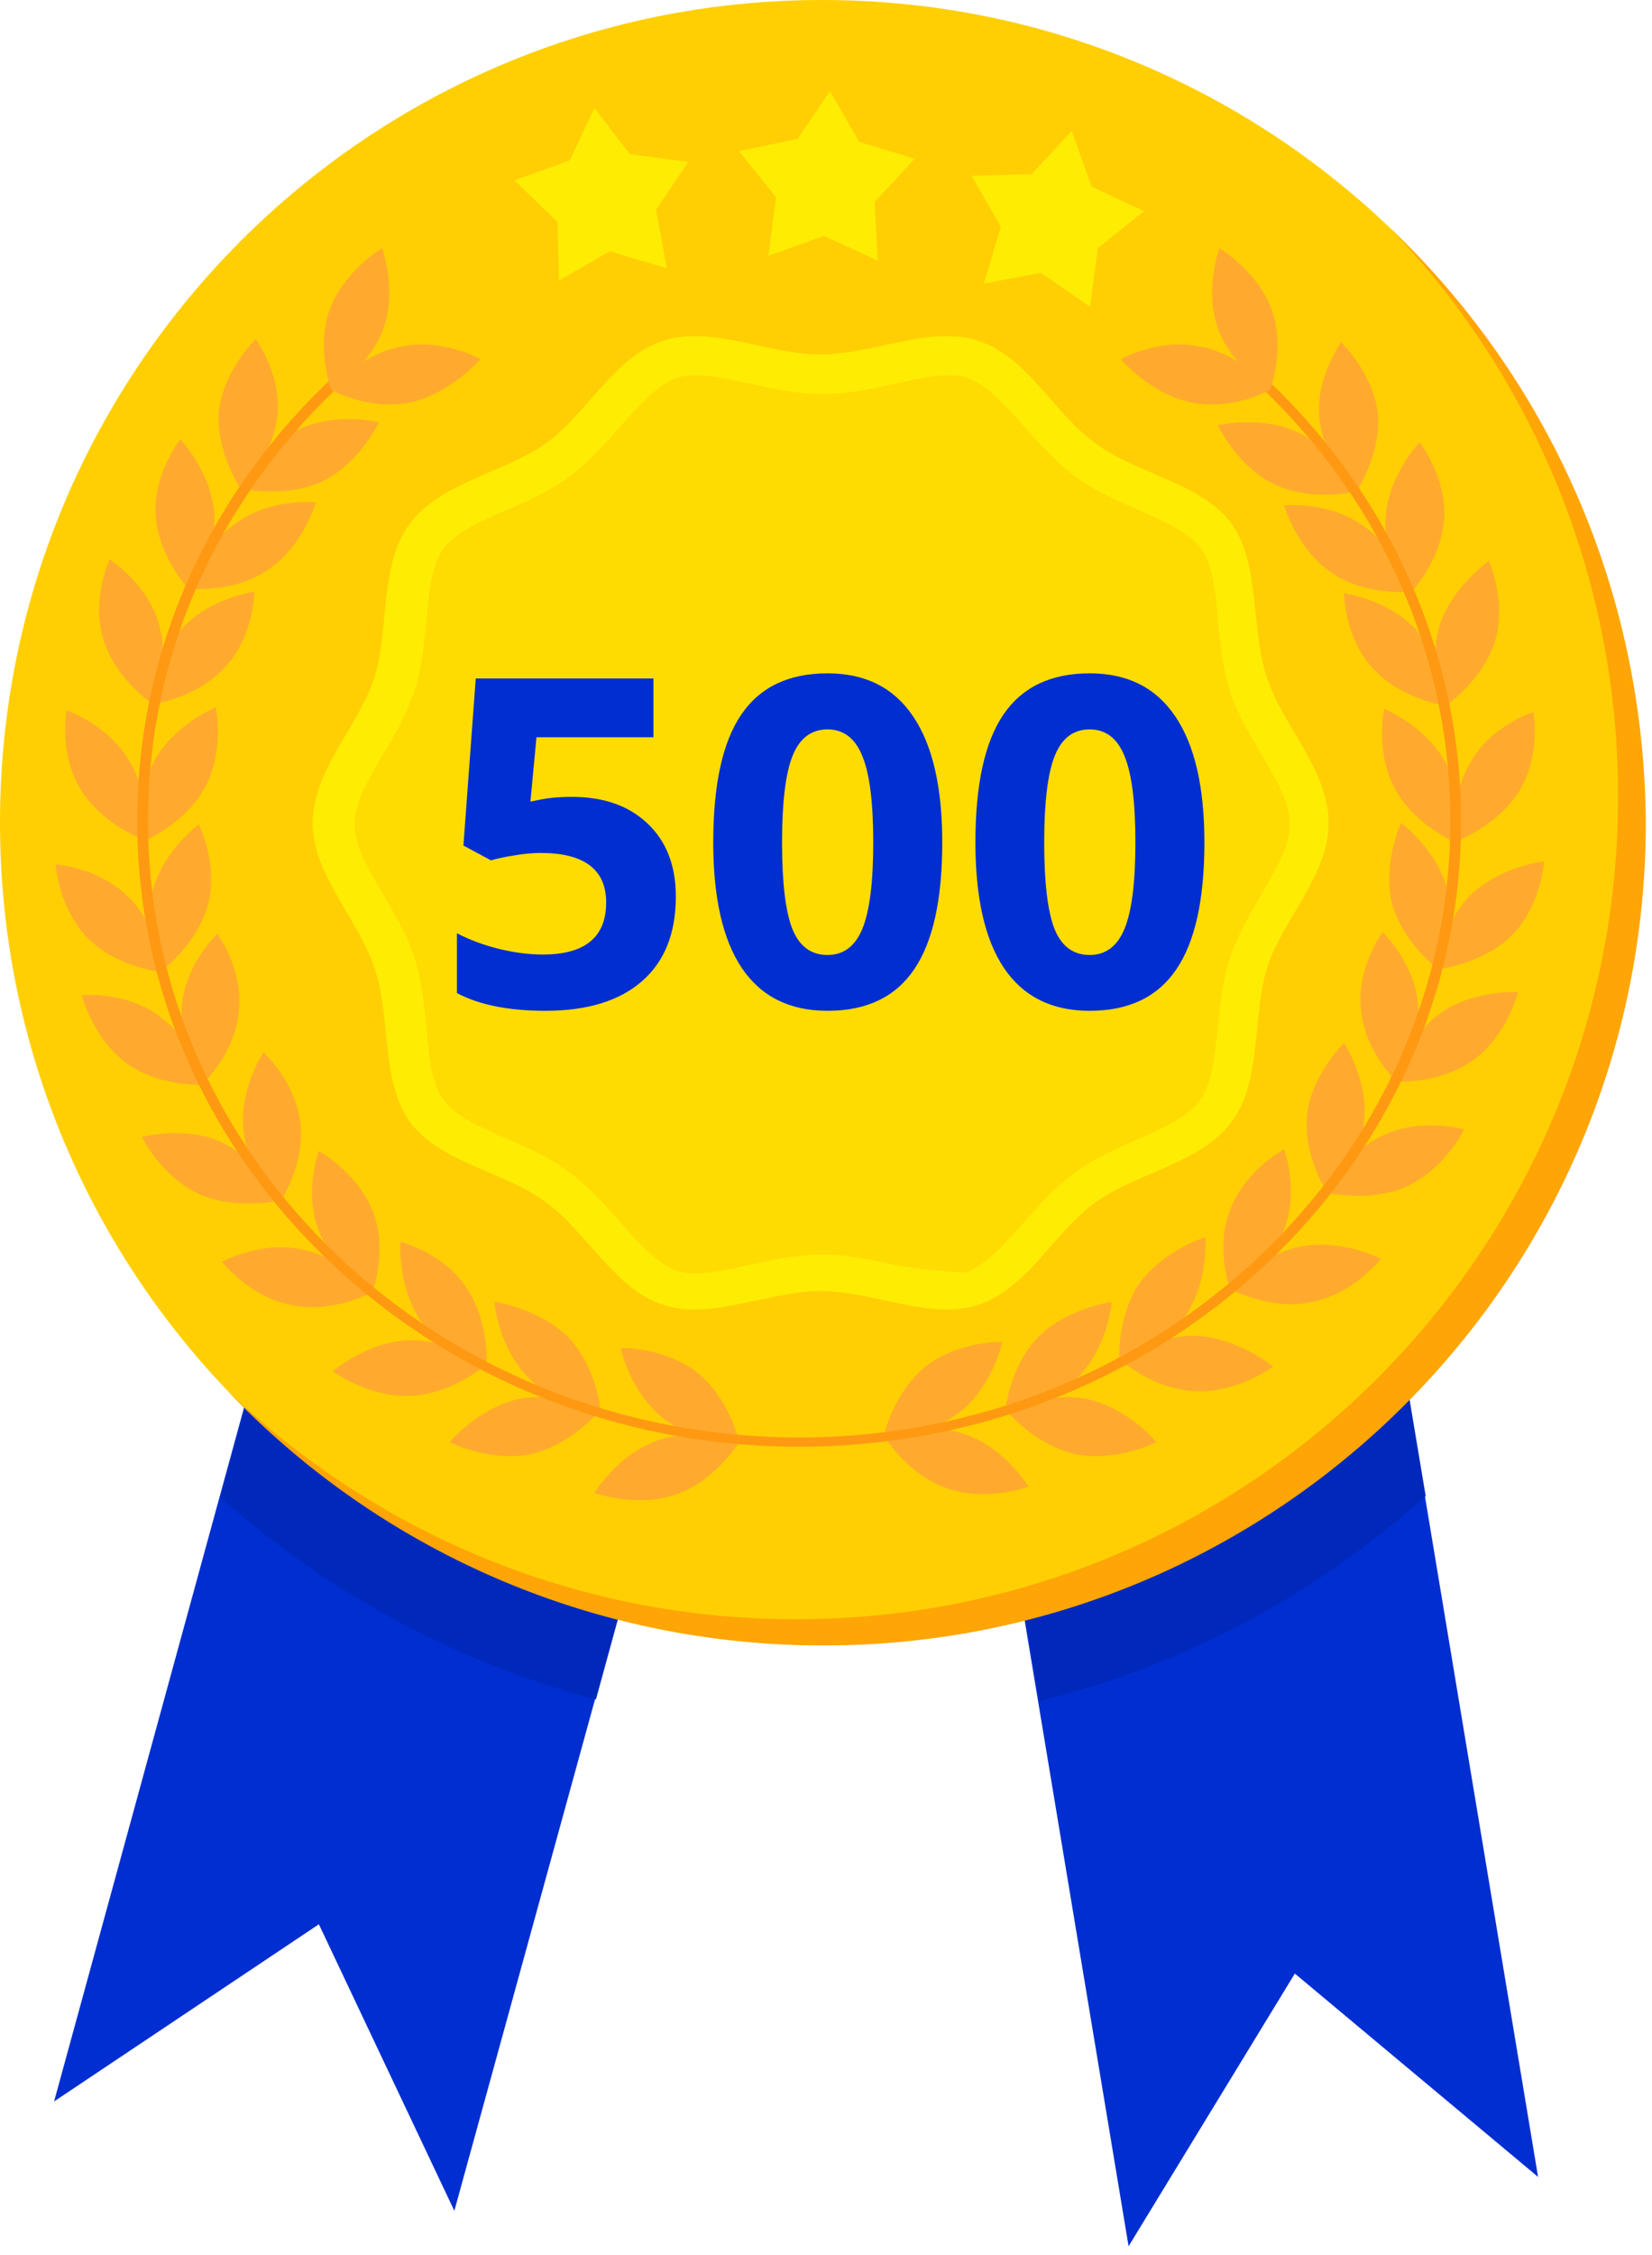 <svg width="162" height="221" viewBox="0 0 162 221" fill="none" xmlns="http://www.w3.org/2000/svg">
<path d="M150.827 213.317L126.976 193.391L110.672 220.11L85.764 70.21L125.919 63.568L150.827 213.317Z" fill="#002ED1"/>
<path d="M5.305 205.92L31.27 188.56L44.554 216.638L84.859 70.21L45.46 59.341L5.305 205.92Z" fill="#002ED1"/>
<path d="M21.607 146.745C32.023 155.954 44.553 162.898 58.441 166.521L84.858 70.21L45.609 59.492L21.607 146.745Z" fill="#0029BC"/>
<path d="M125.919 63.568L85.764 70.21L101.917 166.671C116.258 163.199 129.24 156.104 139.807 146.594L125.919 63.568Z" fill="#0029BC"/>
<path d="M80.61 161.22C125.13 161.22 161.22 125.13 161.22 80.61C161.22 36.09 125.13 0 80.61 0C36.09 0 0 36.09 0 80.61C0 125.13 36.09 161.22 80.61 161.22Z" fill="#FFCF03"/>
<path d="M136.334 22.356C150.222 36.848 158.676 56.473 158.676 78.059C158.676 122.592 122.597 158.67 78.065 158.67C56.478 158.67 36.854 150.217 22.362 136.329C37.005 151.726 57.837 161.237 80.782 161.237C125.315 161.237 161.393 125.158 161.393 80.626C161.242 57.68 151.732 36.999 136.334 22.356Z" fill="#FFA506"/>
<path d="M130.296 80.626C130.296 85.758 125.767 90.136 124.258 94.816C122.748 99.647 123.805 105.836 120.786 109.912C117.767 113.987 111.577 114.893 107.502 117.761C103.426 120.63 100.709 126.366 95.878 127.875C91.198 129.385 85.613 126.517 80.48 126.517C75.348 126.517 69.762 129.385 65.083 127.875C60.252 126.366 57.535 120.63 53.459 117.761C49.383 114.742 43.194 113.987 40.175 109.912C37.307 105.836 38.363 99.647 36.703 94.816C35.193 90.136 30.665 85.758 30.665 80.626C30.665 75.493 35.193 71.116 36.703 66.436C38.212 61.605 37.156 55.416 40.175 51.34C43.194 47.264 49.383 46.359 53.459 43.491C57.535 40.622 60.252 34.886 65.083 33.377C69.762 31.867 75.348 34.735 80.48 34.735C85.613 34.735 91.198 31.867 95.878 33.377C100.709 34.886 103.426 40.622 107.502 43.491C111.577 46.51 117.767 47.264 120.786 51.34C123.654 55.416 122.597 61.605 124.258 66.436C125.767 71.116 130.296 75.493 130.296 80.626Z" fill="#FFEC03"/>
<path d="M87.725 123.95C81.536 122.592 79.724 122.592 73.535 123.95C71.422 124.403 68.403 125.158 66.44 124.554C62.968 123.346 60.1 118.063 55.873 114.893C51.646 111.723 45.608 110.666 43.495 107.798C41.381 104.93 42.287 98.891 40.626 93.759C39.872 91.495 38.664 89.532 37.607 87.721C33.833 81.38 33.833 80.173 37.607 73.833C38.815 71.87 39.872 69.908 40.626 67.794C42.287 62.662 41.381 56.623 43.495 53.755C45.608 50.887 51.646 49.831 55.873 46.66C60.1 43.49 62.968 38.207 66.44 36.999C68.403 36.395 71.422 37.15 73.535 37.603C79.724 38.962 81.536 38.962 87.725 37.603C89.989 37.15 92.858 36.395 94.82 36.999C98.292 38.207 101.16 43.49 105.387 46.66C109.765 49.831 115.652 50.887 117.765 53.755C119.879 56.623 118.973 62.662 120.634 67.794C121.388 70.059 122.596 72.021 123.653 73.833C127.427 80.173 127.427 81.38 123.653 87.721C120.634 92.853 120.03 94.514 119.426 100.703C118.671 107.949 118.218 108.704 111.425 111.723C109.312 112.629 107.198 113.534 105.236 115.044C101.009 118.214 98.141 123.497 94.669 124.705C94.367 124.705 89.989 124.403 87.725 123.95Z" fill="#FFDC01"/>
<path d="M68.406 134.518C71.576 137.084 72.481 141.311 72.481 141.311C72.481 141.311 68.104 141.462 64.934 138.895C61.764 136.329 60.858 132.102 60.858 132.102C60.858 132.102 65.085 131.951 68.406 134.518Z" fill="#FFAA2E"/>
<path d="M64.48 141.16C68.405 139.801 72.481 141.311 72.481 141.311C72.481 141.311 70.216 145.085 66.291 146.443C62.367 147.802 58.291 146.292 58.291 146.292C58.291 146.292 60.555 142.518 64.48 141.16Z" fill="#FFAA2E"/>
<path d="M55.725 131.045C58.594 134.064 58.896 138.291 58.896 138.291C58.896 138.291 54.518 137.838 51.65 134.819C48.782 131.8 48.48 127.573 48.48 127.573C48.48 127.573 52.857 128.177 55.725 131.045Z" fill="#FFAA2E"/>
<path d="M50.894 137.083C54.97 136.329 58.744 138.291 58.744 138.291C58.744 138.291 56.027 141.612 51.951 142.518C47.875 143.273 44.101 141.31 44.101 141.31C44.101 141.31 46.819 137.989 50.894 137.083Z" fill="#FFAA2E"/>
<path d="M45.762 126.215C48.026 129.536 47.724 133.914 47.724 133.914C47.724 133.914 43.498 132.706 41.233 129.385C38.969 126.064 39.271 121.686 39.271 121.686C39.271 121.686 43.498 122.743 45.762 126.215Z" fill="#FFAA2E"/>
<path d="M40.026 131.347C44.102 131.196 47.574 133.763 47.574 133.763C47.574 133.763 44.404 136.631 40.177 136.782C36.101 136.933 32.629 134.366 32.629 134.366C32.629 134.366 35.95 131.498 40.026 131.347Z" fill="#FFAA2E"/>
<path d="M36.553 118.667C38.062 122.441 36.553 126.516 36.553 126.516C36.553 126.516 32.779 124.403 31.269 120.629C29.76 116.855 31.269 112.779 31.269 112.779C31.269 112.779 35.043 114.893 36.553 118.667Z" fill="#FFAA2E"/>
<path d="M29.611 122.441C33.687 123.196 36.404 126.668 36.404 126.668C36.404 126.668 32.479 128.781 28.554 127.875C24.478 127.121 21.761 123.649 21.761 123.649C21.761 123.649 25.686 121.535 29.611 122.441Z" fill="#FFAA2E"/>
<path d="M29.459 110.062C29.912 114.138 27.497 117.761 27.497 117.761C27.497 117.761 24.327 114.742 23.874 110.817C23.421 106.741 25.836 103.118 25.836 103.118C25.836 103.118 29.006 105.986 29.459 110.062Z" fill="#FFAA2E"/>
<path d="M21.911 112.025C25.685 113.836 27.496 117.61 27.496 117.61C27.496 117.61 23.269 118.667 19.495 117.006C15.722 115.195 13.91 111.421 13.91 111.421C13.91 111.421 18.288 110.213 21.911 112.025Z" fill="#FFAA2E"/>
<path d="M23.421 99.043C23.119 103.118 19.948 106.137 19.948 106.137C19.948 106.137 17.382 102.665 17.835 98.59C18.137 94.514 21.307 91.495 21.307 91.495C21.307 91.495 23.873 94.967 23.421 99.043Z" fill="#FFAA2E"/>
<path d="M15.723 99.646C19.044 102.061 20.101 106.288 20.101 106.288C20.101 106.288 15.723 106.59 12.402 104.175C9.081 101.76 8.024 97.533 8.024 97.533C8.024 97.533 12.402 97.08 15.723 99.646Z" fill="#FFAA2E"/>
<path d="M20.402 88.626C19.345 92.551 15.873 95.117 15.873 95.117C15.873 95.117 13.91 91.192 14.967 87.267C16.024 83.343 19.496 80.776 19.496 80.776C19.496 80.776 21.458 84.701 20.402 88.626Z" fill="#FFAA2E"/>
<path d="M12.703 88.023C15.571 90.891 15.873 95.269 15.873 95.269C15.873 95.269 11.496 94.816 8.627 91.948C5.759 89.079 5.457 84.702 5.457 84.702C5.457 84.702 9.835 85.004 12.703 88.023Z" fill="#FFAA2E"/>
<path d="M20.1 77.153C18.137 80.776 14.062 82.437 14.062 82.437C14.062 82.437 13.156 78.21 15.118 74.587C17.081 70.964 21.157 69.304 21.157 69.304C21.157 69.304 22.062 73.531 20.1 77.153Z" fill="#FFAA2E"/>
<path d="M12.703 74.588C14.817 78.059 14.062 82.286 14.062 82.286C14.062 82.286 9.986 80.777 7.873 77.305C5.759 73.833 6.514 69.606 6.514 69.606C6.514 69.606 10.59 70.965 12.703 74.588Z" fill="#FFAA2E"/>
<path d="M22.062 65.379C19.345 68.398 14.967 69.002 14.967 69.002C14.967 69.002 15.118 64.624 17.835 61.605C20.553 58.586 24.93 57.982 24.93 57.982C24.93 57.982 24.93 62.36 22.062 65.379Z" fill="#FFAA2E"/>
<path d="M15.572 61.152C16.779 65.077 14.968 69.002 14.968 69.002C14.968 69.002 11.345 66.587 10.137 62.662C8.93 58.737 10.741 54.812 10.741 54.812C10.741 54.812 14.515 57.227 15.572 61.152Z" fill="#FFAA2E"/>
<path d="M26.44 55.719C23.119 58.134 18.741 57.681 18.741 57.681C18.741 57.681 19.798 53.454 23.27 51.19C26.591 48.775 30.969 49.227 30.969 49.227C30.969 49.227 29.761 53.454 26.44 55.719Z" fill="#FFAA2E"/>
<path d="M21.006 50.284C21.308 54.36 18.591 57.832 18.591 57.832C18.591 57.832 15.572 54.662 15.27 50.586C14.968 46.51 17.685 43.038 17.685 43.038C17.685 43.038 20.704 46.208 21.006 50.284Z" fill="#FFAA2E"/>
<path d="M31.723 47.114C27.949 48.925 23.722 47.868 23.722 47.868C23.722 47.868 25.534 43.943 29.157 42.132C32.931 40.321 37.157 41.377 37.157 41.377C37.157 41.377 35.346 45.302 31.723 47.114Z" fill="#FFAA2E"/>
<path d="M27.196 40.773C26.743 44.849 23.573 47.868 23.573 47.868C23.573 47.868 21.158 44.245 21.46 40.321C21.913 36.245 25.082 33.226 25.082 33.226C25.082 33.226 27.649 36.698 27.196 40.773Z" fill="#FFAA2E"/>
<path d="M90.748 133.914C87.578 136.48 86.672 140.707 86.672 140.707C86.672 140.707 91.05 140.858 94.22 138.291C97.39 135.725 98.296 131.498 98.296 131.498C98.296 131.498 94.069 131.347 90.748 133.914Z" fill="#FFAA2E"/>
<path d="M94.673 140.556C90.748 139.198 86.673 140.707 86.673 140.707C86.673 140.707 88.937 144.481 92.862 145.84C96.787 147.198 100.863 145.689 100.863 145.689C100.863 145.689 98.598 141.915 94.673 140.556Z" fill="#FFAA2E"/>
<path d="M101.768 131.046C98.899 134.065 98.597 138.292 98.597 138.292C98.597 138.292 102.975 137.839 105.843 134.82C108.712 131.801 109.014 127.574 109.014 127.574C109.014 127.574 104.636 128.178 101.768 131.046Z" fill="#FFAA2E"/>
<path d="M106.598 137.084C102.522 136.329 98.749 138.292 98.749 138.292C98.749 138.292 101.466 141.613 105.542 142.518C109.617 143.273 113.391 141.311 113.391 141.311C113.391 141.311 110.674 137.99 106.598 137.084Z" fill="#FFAA2E"/>
<path d="M111.731 125.763C109.466 129.084 109.768 133.461 109.768 133.461C109.768 133.461 113.995 132.254 116.26 128.933C118.524 125.612 118.222 121.234 118.222 121.234C118.222 121.234 114.146 122.442 111.731 125.763Z" fill="#FFAA2E"/>
<path d="M117.467 130.895C113.391 130.744 109.919 133.31 109.919 133.31C109.919 133.31 113.089 136.179 117.316 136.33C121.392 136.48 124.864 133.914 124.864 133.914C124.864 133.914 121.542 131.197 117.467 130.895Z" fill="#FFAA2E"/>
<path d="M120.637 118.516C119.128 122.29 120.637 126.365 120.637 126.365C120.637 126.365 124.411 124.252 125.921 120.478C127.43 116.704 125.921 112.628 125.921 112.628C125.921 112.628 122.147 114.591 120.637 118.516Z" fill="#FFAA2E"/>
<path d="M127.581 122.139C123.505 122.894 120.788 126.366 120.788 126.366C120.788 126.366 124.713 128.479 128.638 127.574C132.714 126.819 135.431 123.347 135.431 123.347C135.431 123.347 131.657 121.384 127.581 122.139Z" fill="#FFAA2E"/>
<path d="M128.185 109.157C127.732 113.233 130.147 116.856 130.147 116.856C130.147 116.856 133.318 113.837 133.77 109.912C134.223 105.836 131.808 102.213 131.808 102.213C131.808 102.213 128.638 105.232 128.185 109.157Z" fill="#FFAA2E"/>
<path d="M135.582 111.271C131.808 113.082 129.996 116.856 129.996 116.856C129.996 116.856 134.223 117.913 137.997 116.252C141.771 114.441 143.582 110.667 143.582 110.667C143.582 110.667 139.356 109.459 135.582 111.271Z" fill="#FFAA2E"/>
<path d="M133.468 98.893C133.77 102.968 136.94 105.988 136.94 105.988C136.94 105.988 139.506 102.516 139.053 98.44C138.752 94.364 135.581 91.345 135.581 91.345C135.581 91.345 133.015 94.817 133.468 98.893Z" fill="#FFAA2E"/>
<path d="M141.166 99.345C137.845 101.761 136.789 105.987 136.789 105.987C136.789 105.987 141.166 106.289 144.487 103.874C147.808 101.459 148.865 97.232 148.865 97.232C148.865 97.232 144.487 96.93 141.166 99.345Z" fill="#FFAA2E"/>
<path d="M136.487 88.476C137.543 92.401 141.015 94.967 141.015 94.967C141.015 94.967 142.978 91.043 141.921 87.118C140.864 83.193 137.392 80.626 137.392 80.626C137.392 80.626 135.581 84.551 136.487 88.476Z" fill="#FFAA2E"/>
<path d="M144.185 87.721C141.317 90.59 141.015 94.967 141.015 94.967C141.015 94.967 145.392 94.514 148.261 91.646C151.129 88.778 151.431 84.4 151.431 84.4C151.431 84.4 147.204 84.853 144.185 87.721Z" fill="#FFAA2E"/>
<path d="M136.79 77.305C138.752 80.928 142.828 82.589 142.828 82.589C142.828 82.589 143.734 78.362 141.771 74.739C139.809 71.116 135.733 69.456 135.733 69.456C135.733 69.456 134.827 73.682 136.79 77.305Z" fill="#FFAA2E"/>
<path d="M144.185 74.739C142.072 78.211 142.826 82.438 142.826 82.438C142.826 82.438 146.902 80.929 149.016 77.457C151.129 73.985 150.374 69.758 150.374 69.758C150.374 69.758 146.147 71.116 144.185 74.739Z" fill="#FFAA2E"/>
<path d="M134.676 65.531C137.393 68.55 141.771 69.154 141.771 69.154C141.771 69.154 141.62 64.776 138.903 61.757C136.185 58.738 131.808 58.134 131.808 58.134C131.808 58.134 131.808 62.512 134.676 65.531Z" fill="#FFAA2E"/>
<path d="M141.166 61.304C139.959 65.229 141.77 69.154 141.77 69.154C141.77 69.154 145.393 66.739 146.601 62.814C147.809 58.889 145.997 54.964 145.997 54.964C145.997 54.964 142.374 57.53 141.166 61.304Z" fill="#FFAA2E"/>
<path d="M130.449 56.02C133.77 58.436 138.148 57.983 138.148 57.983C138.148 57.983 137.091 53.756 133.619 51.492C130.298 49.076 125.92 49.529 125.92 49.529C125.92 49.529 127.128 53.756 130.449 56.02Z" fill="#FFAA2E"/>
<path d="M135.885 50.586C135.583 54.662 138.3 58.134 138.3 58.134C138.3 58.134 141.32 54.964 141.621 50.888C141.923 46.812 139.206 43.34 139.206 43.34C139.206 43.34 136.187 46.51 135.885 50.586Z" fill="#FFAA2E"/>
<path d="M124.863 47.416C128.637 49.227 132.864 48.171 132.864 48.171C132.864 48.171 131.053 44.246 127.43 42.434C123.656 40.623 119.429 41.679 119.429 41.679C119.429 41.679 121.24 45.604 124.863 47.416Z" fill="#FFAA2E"/>
<path d="M129.393 41.076C129.846 45.151 133.016 48.171 133.016 48.171C133.016 48.171 135.431 44.548 135.129 40.623C134.676 36.547 131.506 33.528 131.506 33.528C131.506 33.528 128.94 37.151 129.393 41.076Z" fill="#FFAA2E"/>
<path d="M121.846 35.037C121.695 35.188 121.544 35.339 121.242 35.49L121.091 35.641C134.073 46.661 142.225 62.662 142.225 80.475C142.225 113.686 113.543 140.858 78.37 140.858C43.197 140.858 14.515 113.837 14.515 80.475C14.515 63.417 21.912 48.17 33.989 37.151C33.687 37 33.234 36.849 32.932 36.698C20.855 47.868 13.459 63.266 13.459 80.475C13.459 114.289 42.593 141.764 78.37 141.764C114.147 141.764 143.281 114.289 143.281 80.475C143.281 62.511 134.979 46.208 121.846 35.037Z" fill="#FF9912"/>
<path d="M40.329 39.415C36.254 40.321 32.48 38.207 32.48 38.207C32.48 38.207 35.197 34.735 39.273 33.98C43.349 33.075 47.122 35.188 47.122 35.188C47.122 35.188 44.254 38.509 40.329 39.415Z" fill="#FFAA2E"/>
<path d="M37.612 32.169C36.253 35.943 32.479 38.207 32.479 38.207C32.479 38.207 30.97 34.132 32.328 30.358C33.687 26.584 37.461 24.319 37.461 24.319C37.461 24.319 38.971 28.395 37.612 32.169Z" fill="#FFAA2E"/>
<path d="M116.712 39.415C120.788 40.321 124.562 38.207 124.562 38.207C124.562 38.207 121.845 34.735 117.769 33.98C113.693 33.075 109.919 35.188 109.919 35.188C109.919 35.188 112.636 38.509 116.712 39.415Z" fill="#FFAA2E"/>
<path d="M119.43 32.169C120.788 35.943 124.562 38.207 124.562 38.207C124.562 38.207 126.072 34.132 124.713 30.358C123.355 26.584 119.581 24.319 119.581 24.319C119.581 24.319 118.071 28.395 119.43 32.169Z" fill="#FFAA2E"/>
<path d="M65.386 26.282L59.801 24.621L54.819 27.489L54.668 21.753L50.441 17.677L55.876 15.715L58.291 10.582L61.763 15.111L67.499 15.866L64.329 20.545L65.386 26.282Z" fill="#FFEC03"/>
<path d="M102.069 26.734L106.899 30.055L107.654 24.319L112.183 20.696L107.05 18.281L105.088 12.846L101.163 17.073L95.275 17.224L98.144 22.206L96.483 27.791L102.069 26.734Z" fill="#FFEC03"/>
<path d="M86.067 25.527L80.784 23.111L75.349 25.074L76.104 19.337L72.481 14.809L78.217 13.601L81.388 8.921L84.256 13.903L89.69 15.563L85.765 19.79L86.067 25.527Z" fill="#FFEC03"/>
<path d="M56.102 78.088C59.207 78.088 61.675 78.96 63.506 80.703C65.352 82.446 66.275 84.834 66.275 87.866C66.275 91.455 65.169 94.216 62.957 96.149C60.745 98.083 57.581 99.05 53.465 99.05C49.891 99.05 47.005 98.471 44.808 97.314V91.447C45.965 92.062 47.312 92.568 48.851 92.963C50.389 93.344 51.846 93.535 53.223 93.535C57.369 93.535 59.441 91.835 59.441 88.437C59.441 85.2 57.295 83.581 53.003 83.581C52.227 83.581 51.37 83.662 50.433 83.823C49.495 83.969 48.733 84.13 48.148 84.306L45.445 82.856L46.653 66.486H64.078V72.243H52.608L52.015 78.549L52.784 78.395C53.677 78.19 54.783 78.088 56.102 78.088ZM92.4 82.548C92.4 88.159 91.478 92.311 89.632 95.007C87.801 97.702 84.974 99.05 81.15 99.05C77.444 99.05 74.647 97.658 72.757 94.875C70.882 92.092 69.944 87.983 69.944 82.548C69.944 76.879 70.86 72.705 72.691 70.024C74.522 67.329 77.342 65.981 81.15 65.981C84.856 65.981 87.654 67.387 89.544 70.2C91.448 73.012 92.4 77.128 92.4 82.548ZM76.69 82.548C76.69 86.489 77.027 89.316 77.701 91.03C78.389 92.729 79.539 93.579 81.15 93.579C82.732 93.579 83.875 92.714 84.578 90.986C85.281 89.257 85.633 86.445 85.633 82.548C85.633 78.608 85.274 75.781 84.556 74.067C83.853 72.338 82.718 71.474 81.15 71.474C79.554 71.474 78.411 72.338 77.723 74.067C77.034 75.781 76.69 78.608 76.69 82.548ZM118.108 82.548C118.108 88.159 117.186 92.311 115.34 95.007C113.509 97.702 110.682 99.05 106.858 99.05C103.152 99.05 100.354 97.658 98.465 94.875C96.59 92.092 95.652 87.983 95.652 82.548C95.652 76.879 96.568 72.705 98.399 70.024C100.23 67.329 103.05 65.981 106.858 65.981C110.564 65.981 113.362 67.387 115.252 70.2C117.156 73.012 118.108 77.128 118.108 82.548ZM102.398 82.548C102.398 86.489 102.735 89.316 103.409 91.03C104.097 92.729 105.247 93.579 106.858 93.579C108.44 93.579 109.583 92.714 110.286 90.986C110.989 89.257 111.341 86.445 111.341 82.548C111.341 78.608 110.982 75.781 110.264 74.067C109.561 72.338 108.426 71.474 106.858 71.474C105.262 71.474 104.119 72.338 103.431 74.067C102.742 75.781 102.398 78.608 102.398 82.548Z" fill="#002ED1"/>
</svg>
